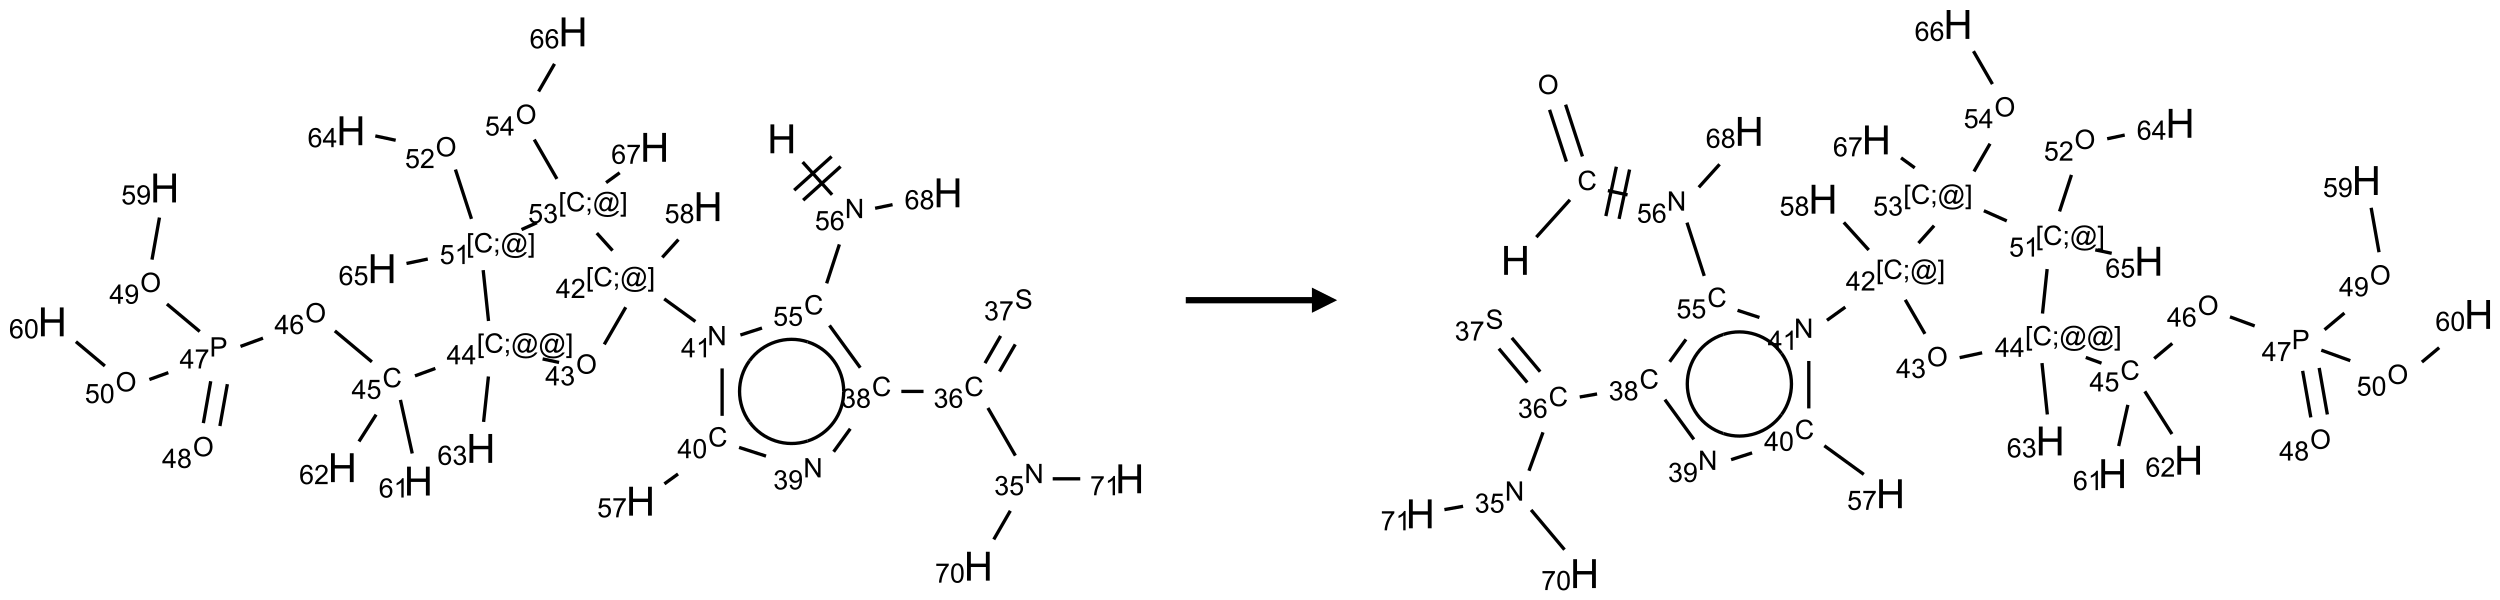 <?xml version="1.0" encoding="UTF-8"?>
<svg xmlns="http://www.w3.org/2000/svg" xmlns:xlink="http://www.w3.org/1999/xlink" width="991" height="238" viewBox="0 0 991 238">
<defs>
<g>
<g id="glyph-0-0">
<path d="M 2 0 L 2 -10 L 10 -10 L 10 0 Z M 2.25 -0.25 L 9.75 -0.25 L 9.75 -9.75 L 2.25 -9.75 Z M 2.25 -0.25 "/>
</g>
<g id="glyph-0-1">
<path d="M 1.281 0 L 1.281 -11.453 L 2.797 -11.453 L 2.797 -6.75 L 8.75 -6.75 L 8.75 -11.453 L 10.266 -11.453 L 10.266 0 L 8.75 0 L 8.75 -5.398 L 2.797 -5.398 L 2.797 0 Z M 1.281 0 "/>
</g>
<g id="glyph-1-0">
<path d="M 1.332 0 L 1.332 -6.668 L 6.668 -6.668 L 6.668 0 Z M 1.5 -0.168 L 6.5 -0.168 L 6.5 -6.5 L 1.5 -6.5 Z M 1.5 -0.168 "/>
</g>
<g id="glyph-1-1">
<path d="M 0.812 0 L 0.812 -7.637 L 1.848 -7.637 L 5.859 -1.641 L 5.859 -7.637 L 6.828 -7.637 L 6.828 0 L 5.793 0 L 1.781 -6 L 1.781 0 Z M 0.812 0 "/>
</g>
<g id="glyph-1-2">
<path d="M 0.441 -2 L 1.426 -2.082 C 1.5 -1.605 1.668 -1.242 1.934 -1.004 C 2.199 -0.762 2.52 -0.641 2.895 -0.641 C 3.348 -0.641 3.73 -0.812 4.043 -1.152 C 4.355 -1.492 4.512 -1.941 4.512 -2.504 C 4.512 -3.039 4.359 -3.461 4.059 -3.77 C 3.758 -4.078 3.367 -4.234 2.879 -4.234 C 2.578 -4.234 2.305 -4.164 2.062 -4.027 C 1.82 -3.891 1.629 -3.715 1.488 -3.496 L 0.609 -3.609 L 1.348 -7.531 L 5.145 -7.531 L 5.145 -6.637 L 2.098 -6.637 L 1.688 -4.582 C 2.145 -4.902 2.625 -5.062 3.129 -5.062 C 3.797 -5.062 4.359 -4.832 4.816 -4.371 C 5.277 -3.91 5.504 -3.312 5.504 -2.59 C 5.504 -1.898 5.305 -1.301 4.902 -0.797 C 4.41 -0.18 3.742 0.129 2.895 0.129 C 2.199 0.129 1.633 -0.062 1.195 -0.453 C 0.758 -0.844 0.504 -1.359 0.441 -2 Z M 0.441 -2 "/>
</g>
<g id="glyph-1-3">
<path d="M 5.309 -5.766 L 4.375 -5.691 C 4.293 -6.059 4.172 -6.328 4.02 -6.496 C 3.766 -6.762 3.453 -6.895 3.082 -6.895 C 2.785 -6.895 2.523 -6.812 2.297 -6.645 C 2 -6.43 1.77 -6.117 1.598 -5.703 C 1.43 -5.289 1.34 -4.703 1.332 -3.938 C 1.559 -4.281 1.836 -4.535 2.16 -4.703 C 2.488 -4.871 2.828 -4.953 3.188 -4.953 C 3.812 -4.953 4.344 -4.723 4.785 -4.262 C 5.223 -3.801 5.441 -3.207 5.441 -2.48 C 5.441 -2 5.34 -1.555 5.133 -1.145 C 4.926 -0.73 4.641 -0.418 4.281 -0.199 C 3.922 0.02 3.512 0.129 3.051 0.129 C 2.27 0.129 1.633 -0.156 1.141 -0.73 C 0.648 -1.305 0.402 -2.254 0.402 -3.574 C 0.402 -5.051 0.672 -6.121 1.219 -6.793 C 1.695 -7.375 2.336 -7.668 3.141 -7.668 C 3.742 -7.668 4.234 -7.5 4.617 -7.16 C 5 -6.824 5.23 -6.359 5.309 -5.766 Z M 1.48 -2.473 C 1.48 -2.152 1.547 -1.844 1.684 -1.547 C 1.82 -1.25 2.016 -1.027 2.262 -0.871 C 2.508 -0.719 2.766 -0.641 3.035 -0.641 C 3.434 -0.641 3.773 -0.801 4.059 -1.121 C 4.344 -1.441 4.484 -1.875 4.484 -2.422 C 4.484 -2.949 4.344 -3.367 4.062 -3.668 C 3.781 -3.973 3.426 -4.125 3 -4.125 C 2.578 -4.125 2.219 -3.973 1.922 -3.668 C 1.625 -3.363 1.48 -2.969 1.48 -2.473 Z M 1.48 -2.473 "/>
</g>
<g id="glyph-1-4">
<path d="M 6.27 -2.676 L 7.281 -2.422 C 7.07 -1.594 6.688 -0.961 6.137 -0.523 C 5.586 -0.086 4.914 0.129 4.121 0.129 C 3.297 0.129 2.629 -0.039 2.113 -0.371 C 1.598 -0.707 1.203 -1.191 0.934 -1.828 C 0.664 -2.465 0.531 -3.145 0.531 -3.875 C 0.531 -4.672 0.684 -5.363 0.988 -5.957 C 1.293 -6.547 1.723 -6.996 2.285 -7.305 C 2.844 -7.613 3.461 -7.766 4.137 -7.766 C 4.898 -7.766 5.543 -7.57 6.062 -7.184 C 6.582 -6.793 6.945 -6.246 7.152 -5.543 L 6.156 -5.309 C 5.98 -5.863 5.723 -6.266 5.387 -6.52 C 5.051 -6.773 4.625 -6.902 4.113 -6.902 C 3.527 -6.902 3.039 -6.762 2.645 -6.48 C 2.25 -6.199 1.973 -5.82 1.812 -5.348 C 1.652 -4.871 1.574 -4.383 1.574 -3.879 C 1.574 -3.23 1.668 -2.664 1.855 -2.18 C 2.047 -1.695 2.34 -1.332 2.738 -1.094 C 3.137 -0.855 3.57 -0.734 4.035 -0.734 C 4.602 -0.734 5.082 -0.898 5.473 -1.223 C 5.867 -1.551 6.133 -2.035 6.27 -2.676 Z M 6.27 -2.676 "/>
</g>
<g id="glyph-1-5">
<path d="M 0.449 -2.016 L 1.387 -2.141 C 1.492 -1.609 1.676 -1.227 1.934 -0.992 C 2.191 -0.758 2.508 -0.641 2.879 -0.641 C 3.32 -0.641 3.695 -0.793 3.996 -1.098 C 4.301 -1.402 4.453 -1.781 4.453 -2.234 C 4.453 -2.664 4.312 -3.02 4.031 -3.301 C 3.75 -3.578 3.391 -3.719 2.957 -3.719 C 2.781 -3.719 2.562 -3.684 2.297 -3.613 L 2.402 -4.438 C 2.465 -4.43 2.516 -4.426 2.551 -4.426 C 2.949 -4.426 3.312 -4.531 3.629 -4.738 C 3.949 -4.949 4.109 -5.27 4.109 -5.703 C 4.109 -6.047 3.992 -6.332 3.762 -6.559 C 3.527 -6.785 3.227 -6.895 2.859 -6.895 C 2.496 -6.895 2.191 -6.781 1.949 -6.551 C 1.707 -6.324 1.547 -5.98 1.48 -5.52 L 0.543 -5.688 C 0.656 -6.316 0.918 -6.805 1.324 -7.148 C 1.73 -7.492 2.234 -7.668 2.84 -7.668 C 3.254 -7.668 3.641 -7.578 3.988 -7.398 C 4.34 -7.219 4.609 -6.977 4.793 -6.668 C 4.98 -6.359 5.074 -6.031 5.074 -5.684 C 5.074 -5.352 4.984 -5.051 4.809 -4.781 C 4.629 -4.512 4.367 -4.297 4.02 -4.137 C 4.473 -4.031 4.824 -3.816 5.074 -3.488 C 5.324 -3.16 5.449 -2.75 5.449 -2.254 C 5.449 -1.59 5.203 -1.023 4.719 -0.559 C 4.234 -0.098 3.617 0.137 2.875 0.137 C 2.203 0.137 1.648 -0.062 1.207 -0.465 C 0.762 -0.863 0.512 -1.379 0.449 -2.016 Z M 0.449 -2.016 "/>
</g>
<g id="glyph-1-6">
<path d="M 1.887 -4.141 C 1.496 -4.281 1.207 -4.484 1.02 -4.75 C 0.832 -5.016 0.738 -5.328 0.738 -5.699 C 0.738 -6.254 0.938 -6.719 1.34 -7.098 C 1.738 -7.477 2.27 -7.668 2.934 -7.668 C 3.598 -7.668 4.137 -7.473 4.543 -7.086 C 4.949 -6.699 5.152 -6.227 5.152 -5.672 C 5.152 -5.316 5.059 -5.008 4.871 -4.746 C 4.688 -4.484 4.406 -4.281 4.027 -4.141 C 4.496 -3.988 4.852 -3.742 5.098 -3.402 C 5.34 -3.062 5.465 -2.656 5.465 -2.184 C 5.465 -1.531 5.234 -0.98 4.77 -0.535 C 4.309 -0.09 3.703 0.129 2.949 0.129 C 2.195 0.129 1.586 -0.094 1.125 -0.539 C 0.664 -0.984 0.434 -1.543 0.434 -2.207 C 0.434 -2.703 0.559 -3.121 0.809 -3.457 C 1.062 -3.793 1.422 -4.02 1.887 -4.141 Z M 1.699 -5.73 C 1.699 -5.367 1.812 -5.074 2.047 -4.844 C 2.281 -4.613 2.582 -4.5 2.953 -4.5 C 3.312 -4.5 3.609 -4.613 3.84 -4.84 C 4.07 -5.066 4.188 -5.348 4.188 -5.676 C 4.188 -6.02 4.07 -6.309 3.832 -6.543 C 3.594 -6.777 3.297 -6.895 2.941 -6.895 C 2.586 -6.895 2.289 -6.781 2.051 -6.551 C 1.816 -6.324 1.699 -6.047 1.699 -5.73 Z M 1.395 -2.203 C 1.395 -1.938 1.461 -1.676 1.586 -1.426 C 1.711 -1.176 1.902 -0.984 2.152 -0.848 C 2.402 -0.711 2.672 -0.641 2.957 -0.641 C 3.406 -0.641 3.777 -0.785 4.066 -1.074 C 4.359 -1.363 4.504 -1.727 4.504 -2.172 C 4.504 -2.625 4.355 -2.996 4.055 -3.293 C 3.754 -3.586 3.379 -3.734 2.926 -3.734 C 2.484 -3.734 2.121 -3.59 1.832 -3.297 C 1.543 -3.004 1.395 -2.641 1.395 -2.203 Z M 1.395 -2.203 "/>
</g>
<g id="glyph-1-7">
<path d="M 0.504 -6.637 L 0.504 -7.535 L 5.449 -7.535 L 5.449 -6.809 C 4.961 -6.289 4.48 -5.602 4.004 -4.746 C 3.527 -3.887 3.156 -3.004 2.895 -2.098 C 2.707 -1.461 2.59 -0.762 2.535 0 L 1.574 0 C 1.582 -0.602 1.703 -1.328 1.926 -2.176 C 2.152 -3.027 2.477 -3.848 2.898 -4.637 C 3.32 -5.426 3.77 -6.094 4.246 -6.637 Z M 0.504 -6.637 "/>
</g>
<g id="glyph-1-8">
<path d="M 0.441 -3.766 C 0.441 -4.668 0.535 -5.395 0.723 -5.945 C 0.906 -6.496 1.184 -6.922 1.551 -7.219 C 1.918 -7.516 2.375 -7.668 2.934 -7.668 C 3.344 -7.668 3.703 -7.586 4.012 -7.418 C 4.32 -7.254 4.574 -7.016 4.777 -6.707 C 4.977 -6.395 5.137 -6.016 5.25 -5.57 C 5.363 -5.125 5.422 -4.523 5.422 -3.766 C 5.422 -2.871 5.328 -2.148 5.145 -1.598 C 4.961 -1.047 4.688 -0.621 4.32 -0.32 C 3.953 -0.02 3.492 0.129 2.934 0.129 C 2.195 0.129 1.617 -0.133 1.199 -0.66 C 0.695 -1.297 0.441 -2.332 0.441 -3.766 Z M 1.406 -3.766 C 1.406 -2.512 1.555 -1.68 1.848 -1.262 C 2.141 -0.848 2.5 -0.641 2.934 -0.641 C 3.363 -0.641 3.727 -0.848 4.02 -1.266 C 4.312 -1.684 4.457 -2.516 4.457 -3.766 C 4.457 -5.023 4.312 -5.859 4.02 -6.27 C 3.727 -6.684 3.359 -6.891 2.922 -6.891 C 2.492 -6.891 2.148 -6.707 1.891 -6.344 C 1.566 -5.879 1.406 -5.02 1.406 -3.766 Z M 1.406 -3.766 "/>
</g>
<g id="glyph-1-9">
<path d="M 3.973 0 L 3.035 0 L 3.035 -5.973 C 2.809 -5.758 2.516 -5.543 2.148 -5.328 C 1.781 -5.113 1.453 -4.953 1.16 -4.844 L 1.16 -5.75 C 1.684 -5.996 2.145 -6.297 2.535 -6.645 C 2.93 -6.996 3.207 -7.336 3.371 -7.668 L 3.973 -7.668 Z M 3.973 0 "/>
</g>
<g id="glyph-1-10">
<path d="M 0.48 -2.453 L 1.434 -2.535 C 1.477 -2.152 1.582 -1.84 1.746 -1.598 C 1.91 -1.352 2.168 -1.152 2.516 -1.004 C 2.863 -0.852 3.254 -0.777 3.688 -0.777 C 4.074 -0.777 4.414 -0.832 4.707 -0.949 C 5.004 -1.062 5.223 -1.219 5.367 -1.418 C 5.512 -1.617 5.582 -1.836 5.582 -2.074 C 5.582 -2.312 5.516 -2.523 5.375 -2.699 C 5.234 -2.879 5.008 -3.031 4.688 -3.152 C 4.484 -3.23 4.031 -3.355 3.328 -3.523 C 2.625 -3.691 2.137 -3.852 1.855 -4 C 1.488 -4.191 1.219 -4.43 1.039 -4.711 C 0.859 -4.992 0.77 -5.312 0.77 -5.66 C 0.77 -6.047 0.879 -6.406 1.098 -6.742 C 1.316 -7.078 1.637 -7.332 2.059 -7.504 C 2.477 -7.68 2.945 -7.766 3.457 -7.766 C 4.023 -7.766 4.523 -7.676 4.957 -7.492 C 5.387 -7.309 5.719 -7.043 5.953 -6.688 C 6.188 -6.332 6.312 -5.934 6.328 -5.484 L 5.359 -5.41 C 5.309 -5.895 5.133 -6.258 4.832 -6.504 C 4.531 -6.75 4.086 -6.875 3.5 -6.875 C 2.891 -6.875 2.445 -6.762 2.164 -6.539 C 1.883 -6.316 1.746 -6.047 1.746 -5.73 C 1.746 -5.457 1.844 -5.23 2.043 -5.051 C 2.238 -4.875 2.742 -4.695 3.566 -4.508 C 4.387 -4.32 4.949 -4.16 5.254 -4.02 C 5.699 -3.816 6.027 -3.555 6.238 -3.242 C 6.449 -2.93 6.559 -2.566 6.559 -2.156 C 6.559 -1.75 6.441 -1.367 6.207 -1.008 C 5.977 -0.648 5.641 -0.367 5.207 -0.168 C 4.77 0.031 4.281 0.129 3.734 0.129 C 3.043 0.129 2.465 0.031 1.996 -0.172 C 1.531 -0.375 1.164 -0.676 0.898 -1.082 C 0.633 -1.484 0.492 -1.941 0.48 -2.453 Z M 0.48 -2.453 "/>
</g>
<g id="glyph-1-11">
<path d="M 0.582 -1.766 L 1.484 -1.848 C 1.562 -1.426 1.707 -1.117 1.922 -0.926 C 2.137 -0.734 2.414 -0.641 2.75 -0.641 C 3.039 -0.641 3.289 -0.707 3.508 -0.84 C 3.727 -0.973 3.902 -1.148 4.043 -1.367 C 4.18 -1.586 4.297 -1.887 4.391 -2.262 C 4.484 -2.637 4.531 -3.016 4.531 -3.406 C 4.531 -3.449 4.531 -3.512 4.527 -3.594 C 4.34 -3.297 4.082 -3.055 3.758 -2.867 C 3.434 -2.68 3.082 -2.59 2.703 -2.59 C 2.07 -2.59 1.535 -2.816 1.098 -3.277 C 0.66 -3.734 0.441 -4.34 0.441 -5.09 C 0.441 -5.863 0.672 -6.484 1.129 -6.957 C 1.586 -7.43 2.156 -7.668 2.844 -7.668 C 3.34 -7.668 3.793 -7.531 4.207 -7.266 C 4.617 -7 4.93 -6.617 5.145 -6.121 C 5.355 -5.629 5.465 -4.91 5.465 -3.973 C 5.465 -2.996 5.359 -2.223 5.145 -1.645 C 4.934 -1.066 4.617 -0.625 4.199 -0.324 C 3.781 -0.02 3.293 0.129 2.73 0.129 C 2.133 0.129 1.645 -0.035 1.266 -0.367 C 0.887 -0.699 0.66 -1.164 0.582 -1.766 Z M 4.422 -5.137 C 4.422 -5.676 4.277 -6.102 3.992 -6.418 C 3.707 -6.734 3.359 -6.891 2.957 -6.891 C 2.543 -6.891 2.18 -6.719 1.871 -6.379 C 1.562 -6.039 1.406 -5.598 1.406 -5.059 C 1.406 -4.57 1.555 -4.176 1.848 -3.871 C 2.141 -3.566 2.5 -3.418 2.934 -3.418 C 3.367 -3.418 3.723 -3.57 4.004 -3.871 C 4.281 -4.176 4.422 -4.598 4.422 -5.137 Z M 4.422 -5.137 "/>
</g>
<g id="glyph-1-12">
<path d="M 3.449 0 L 3.449 -1.828 L 0.137 -1.828 L 0.137 -2.688 L 3.621 -7.637 L 4.387 -7.637 L 4.387 -2.688 L 5.418 -2.688 L 5.418 -1.828 L 4.387 -1.828 L 4.387 0 Z M 3.449 -2.688 L 3.449 -6.129 L 1.059 -2.688 Z M 3.449 -2.688 "/>
</g>
<g id="glyph-1-13">
<path d="M 0.723 2.121 L 0.723 -7.637 L 2.793 -7.637 L 2.793 -6.859 L 1.66 -6.859 L 1.66 1.344 L 2.793 1.344 L 2.793 2.121 Z M 0.723 2.121 "/>
</g>
<g id="glyph-1-14">
<path d="M 0.949 -4.465 L 0.949 -5.531 L 2.016 -5.531 L 2.016 -4.465 Z M 0.949 0 L 0.949 -1.066 L 2.016 -1.066 L 2.016 0 C 2.016 0.391 1.945 0.711 1.809 0.949 C 1.668 1.191 1.449 1.379 1.145 1.512 L 0.887 1.109 C 1.082 1.023 1.23 0.895 1.324 0.727 C 1.418 0.559 1.469 0.316 1.48 0 Z M 0.949 0 "/>
</g>
<g id="glyph-1-15">
<path d="M 6.047 -0.848 C 5.82 -0.59 5.57 -0.379 5.289 -0.223 C 5.008 -0.062 4.73 0.016 4.449 0.016 C 4.141 0.016 3.84 -0.074 3.547 -0.254 C 3.254 -0.434 3.02 -0.715 2.836 -1.09 C 2.652 -1.465 2.562 -1.875 2.562 -2.324 C 2.562 -2.875 2.703 -3.43 2.988 -3.98 C 3.27 -4.535 3.621 -4.953 4.043 -5.23 C 4.461 -5.508 4.871 -5.645 5.266 -5.645 C 5.566 -5.645 5.855 -5.566 6.129 -5.41 C 6.402 -5.25 6.641 -5.012 6.84 -4.688 L 7.016 -5.496 L 7.949 -5.496 L 7.199 -2 C 7.094 -1.516 7.043 -1.246 7.043 -1.191 C 7.043 -1.098 7.078 -1.02 7.148 -0.949 C 7.219 -0.883 7.305 -0.848 7.406 -0.848 C 7.59 -0.848 7.832 -0.953 8.129 -1.168 C 8.527 -1.445 8.84 -1.816 9.07 -2.285 C 9.301 -2.75 9.418 -3.234 9.418 -3.73 C 9.418 -4.309 9.27 -4.852 8.973 -5.355 C 8.676 -5.859 8.23 -6.262 7.645 -6.562 C 7.055 -6.863 6.406 -7.016 5.691 -7.016 C 4.879 -7.016 4.137 -6.824 3.465 -6.445 C 2.793 -6.066 2.273 -5.52 1.902 -4.809 C 1.535 -4.098 1.348 -3.34 1.348 -2.527 C 1.348 -1.676 1.535 -0.941 1.902 -0.328 C 2.273 0.285 2.809 0.742 3.508 1.035 C 4.207 1.328 4.984 1.473 5.832 1.473 C 6.742 1.473 7.504 1.32 8.121 1.016 C 8.734 0.711 9.195 0.34 9.5 -0.098 L 10.441 -0.098 C 10.266 0.266 9.961 0.637 9.531 1.016 C 9.102 1.395 8.59 1.695 7.996 1.914 C 7.402 2.133 6.688 2.246 5.848 2.246 C 5.078 2.246 4.367 2.145 3.715 1.949 C 3.066 1.75 2.512 1.453 2.051 1.055 C 1.594 0.656 1.25 0.199 1.016 -0.316 C 0.723 -0.973 0.578 -1.684 0.578 -2.441 C 0.578 -3.289 0.75 -4.098 1.098 -4.863 C 1.523 -5.805 2.125 -6.527 2.902 -7.027 C 3.684 -7.527 4.629 -7.777 5.738 -7.777 C 6.602 -7.777 7.375 -7.602 8.059 -7.246 C 8.746 -6.895 9.285 -6.371 9.684 -5.672 C 10.02 -5.07 10.188 -4.418 10.188 -3.715 C 10.188 -2.707 9.832 -1.812 9.125 -1.031 C 8.492 -0.328 7.801 0.02 7.051 0.02 C 6.812 0.02 6.617 -0.016 6.473 -0.09 C 6.324 -0.16 6.215 -0.266 6.145 -0.402 C 6.102 -0.488 6.066 -0.637 6.047 -0.848 Z M 3.527 -2.262 C 3.527 -1.785 3.641 -1.414 3.863 -1.152 C 4.09 -0.887 4.348 -0.754 4.641 -0.754 C 4.836 -0.754 5.039 -0.812 5.254 -0.93 C 5.469 -1.047 5.676 -1.219 5.871 -1.449 C 6.066 -1.676 6.23 -1.969 6.355 -2.32 C 6.48 -2.672 6.543 -3.027 6.543 -3.379 C 6.543 -3.852 6.426 -4.219 6.191 -4.48 C 5.957 -4.738 5.672 -4.871 5.332 -4.871 C 5.109 -4.871 4.902 -4.812 4.707 -4.699 C 4.512 -4.586 4.32 -4.406 4.137 -4.156 C 3.953 -3.906 3.805 -3.602 3.691 -3.246 C 3.582 -2.887 3.527 -2.559 3.527 -2.262 Z M 3.527 -2.262 "/>
</g>
<g id="glyph-1-16">
<path d="M 2.27 2.121 L 0.203 2.121 L 0.203 1.344 L 1.332 1.344 L 1.332 -6.859 L 0.203 -6.859 L 0.203 -7.637 L 2.27 -7.637 Z M 2.27 2.121 "/>
</g>
<g id="glyph-1-17">
<path d="M 5.371 -0.902 L 5.371 0 L 0.324 0 C 0.316 -0.227 0.352 -0.441 0.434 -0.652 C 0.562 -0.996 0.766 -1.332 1.051 -1.668 C 1.332 -2 1.742 -2.387 2.277 -2.824 C 3.105 -3.504 3.668 -4.043 3.957 -4.441 C 4.25 -4.84 4.395 -5.215 4.395 -5.566 C 4.395 -5.938 4.262 -6.254 3.996 -6.508 C 3.73 -6.762 3.387 -6.891 2.957 -6.891 C 2.508 -6.891 2.145 -6.754 1.875 -6.484 C 1.605 -6.215 1.469 -5.84 1.465 -5.359 L 0.5 -5.457 C 0.566 -6.176 0.812 -6.727 1.246 -7.102 C 1.676 -7.477 2.254 -7.668 2.98 -7.668 C 3.711 -7.668 4.293 -7.465 4.719 -7.059 C 5.145 -6.652 5.359 -6.148 5.359 -5.547 C 5.359 -5.242 5.297 -4.941 5.172 -4.645 C 5.047 -4.352 4.84 -4.039 4.551 -3.715 C 4.262 -3.387 3.777 -2.938 3.105 -2.371 C 2.543 -1.898 2.18 -1.578 2.02 -1.41 C 1.859 -1.242 1.73 -1.07 1.625 -0.902 Z M 5.371 -0.902 "/>
</g>
<g id="glyph-1-18">
<path d="M 0.516 -3.719 C 0.516 -4.984 0.855 -5.977 1.535 -6.695 C 2.215 -7.414 3.094 -7.77 4.172 -7.77 C 4.875 -7.77 5.512 -7.602 6.078 -7.266 C 6.645 -6.93 7.074 -6.461 7.371 -5.855 C 7.668 -5.254 7.816 -4.57 7.816 -3.809 C 7.816 -3.035 7.66 -2.34 7.348 -1.73 C 7.035 -1.117 6.594 -0.656 6.02 -0.34 C 5.449 -0.027 4.828 0.129 4.168 0.129 C 3.449 0.129 2.805 -0.043 2.238 -0.391 C 1.672 -0.738 1.246 -1.211 0.953 -1.812 C 0.66 -2.414 0.516 -3.047 0.516 -3.719 Z M 1.559 -3.703 C 1.559 -2.781 1.805 -2.059 2.301 -1.527 C 2.793 -1 3.414 -0.734 4.16 -0.734 C 4.922 -0.734 5.547 -1 6.039 -1.535 C 6.531 -2.07 6.777 -2.828 6.777 -3.812 C 6.777 -4.434 6.672 -4.977 6.461 -5.441 C 6.25 -5.902 5.945 -6.262 5.539 -6.52 C 5.133 -6.773 4.68 -6.902 4.176 -6.902 C 3.461 -6.902 2.848 -6.656 2.332 -6.164 C 1.816 -5.672 1.559 -4.852 1.559 -3.703 Z M 1.559 -3.703 "/>
</g>
<g id="glyph-1-19">
<path d="M 0.824 0 L 0.824 -7.637 L 3.703 -7.637 C 4.211 -7.637 4.598 -7.609 4.863 -7.562 C 5.238 -7.5 5.555 -7.383 5.809 -7.207 C 6.062 -7.031 6.266 -6.785 6.418 -6.469 C 6.574 -6.152 6.652 -5.805 6.652 -5.426 C 6.652 -4.777 6.445 -4.227 6.031 -3.777 C 5.617 -3.328 4.871 -3.105 3.793 -3.105 L 1.832 -3.105 L 1.832 0 Z M 1.832 -4.004 L 3.809 -4.004 C 4.461 -4.004 4.922 -4.125 5.199 -4.371 C 5.473 -4.613 5.609 -4.953 5.609 -5.395 C 5.609 -5.715 5.527 -5.988 5.367 -6.215 C 5.207 -6.441 4.992 -6.594 4.73 -6.668 C 4.559 -6.711 4.246 -6.734 3.785 -6.734 L 1.832 -6.734 Z M 1.832 -4.004 "/>
</g>
</g>
</defs>
<path fill="none" stroke-width="0.033" stroke-linecap="butt" stroke-linejoin="miter" stroke="rgb(0%, 0%, 0%)" stroke-opacity="1" stroke-miterlimit="10" d="M 7.436 1.29 L 7.728 1.614 " transform="matrix(40, 0, 0, 40, 20.73, 12.639)"/>
<path fill="none" stroke-width="0.033" stroke-linecap="butt" stroke-linejoin="miter" stroke="rgb(0%, 0%, 0%)" stroke-opacity="1" stroke-miterlimit="10" d="M 7.441 1.668 L 7.812 1.334 " transform="matrix(40, 0, 0, 40, 20.73, 12.639)"/>
<path fill="none" stroke-width="0.033" stroke-linecap="butt" stroke-linejoin="miter" stroke="rgb(0%, 0%, 0%)" stroke-opacity="1" stroke-miterlimit="10" d="M 7.352 1.569 L 7.723 1.235 " transform="matrix(40, 0, 0, 40, 20.73, 12.639)"/>
<path fill="none" stroke-width="0.033" stroke-linecap="butt" stroke-linejoin="miter" stroke="rgb(0%, 0%, 0%)" stroke-opacity="1" stroke-miterlimit="10" d="M 7.8 2.106 L 7.674 2.492 " transform="matrix(40, 0, 0, 40, 20.73, 12.639)"/>
<path fill="none" stroke-width="0.033" stroke-linecap="butt" stroke-linejoin="miter" stroke="rgb(0%, 0%, 0%)" stroke-opacity="1" stroke-miterlimit="10" d="M 7.702 2.909 L 8.007 3.328 " transform="matrix(40, 0, 0, 40, 20.73, 12.639)"/>
<path fill="none" stroke-width="0.033" stroke-linecap="butt" stroke-linejoin="miter" stroke="rgb(0%, 0%, 0%)" stroke-opacity="1" stroke-miterlimit="10" d="M 8.414 3.563 L 8.634 3.563 " transform="matrix(40, 0, 0, 40, 20.73, 12.639)"/>
<path fill="none" stroke-width="0.033" stroke-linecap="butt" stroke-linejoin="miter" stroke="rgb(0%, 0%, 0%)" stroke-opacity="1" stroke-miterlimit="10" d="M 9.272 3.727 L 9.544 4.199 " transform="matrix(40, 0, 0, 40, 20.73, 12.639)"/>
<path fill="none" stroke-width="0.033" stroke-linecap="butt" stroke-linejoin="miter" stroke="rgb(0%, 0%, 0%)" stroke-opacity="1" stroke-miterlimit="10" d="M 9.494 4.746 L 9.33 5.03 " transform="matrix(40, 0, 0, 40, 20.73, 12.639)"/>
<path fill="none" stroke-width="0.033" stroke-linecap="butt" stroke-linejoin="miter" stroke="rgb(0%, 0%, 0%)" stroke-opacity="1" stroke-miterlimit="10" d="M 9.914 4.429 L 10.187 4.429 " transform="matrix(40, 0, 0, 40, 20.73, 12.639)"/>
<path fill="none" stroke-width="0.033" stroke-linecap="butt" stroke-linejoin="miter" stroke="rgb(0%, 0%, 0%)" stroke-opacity="1" stroke-miterlimit="10" d="M 9.387 3.366 L 9.543 3.097 " transform="matrix(40, 0, 0, 40, 20.73, 12.639)"/>
<path fill="none" stroke-width="0.033" stroke-linecap="butt" stroke-linejoin="miter" stroke="rgb(0%, 0%, 0%)" stroke-opacity="1" stroke-miterlimit="10" d="M 9.243 3.283 L 9.398 3.013 " transform="matrix(40, 0, 0, 40, 20.73, 12.639)"/>
<path fill="none" stroke-width="0.033" stroke-linecap="butt" stroke-linejoin="miter" stroke="rgb(0%, 0%, 0%)" stroke-opacity="1" stroke-miterlimit="10" d="M 7.908 3.933 L 7.743 4.161 " transform="matrix(40, 0, 0, 40, 20.73, 12.639)"/>
<path fill="none" stroke-width="0.033" stroke-linecap="butt" stroke-linejoin="miter" stroke="rgb(0%, 0%, 0%)" stroke-opacity="1" stroke-miterlimit="10" d="M 7.073 4.204 L 6.806 4.118 " transform="matrix(40, 0, 0, 40, 20.73, 12.639)"/>
<path fill="none" stroke-width="0.033" stroke-linecap="butt" stroke-linejoin="miter" stroke="rgb(0%, 0%, 0%)" stroke-opacity="1" stroke-miterlimit="10" d="M 6.201 4.381 L 6.066 4.479 " transform="matrix(40, 0, 0, 40, 20.73, 12.639)"/>
<path fill="none" stroke-width="0.033" stroke-linecap="butt" stroke-linejoin="miter" stroke="rgb(0%, 0%, 0%)" stroke-opacity="1" stroke-miterlimit="10" d="M 6.638 3.805 L 6.638 3.335 " transform="matrix(40, 0, 0, 40, 20.73, 12.639)"/>
<path fill="none" stroke-width="0.033" stroke-linecap="butt" stroke-linejoin="miter" stroke="rgb(0%, 0%, 0%)" stroke-opacity="1" stroke-miterlimit="10" d="M 6.819 3.004 L 7.033 2.935 " transform="matrix(40, 0, 0, 40, 20.73, 12.639)"/>
<path fill="none" stroke-width="0.033" stroke-linecap="butt" stroke-linejoin="miter" stroke="rgb(0%, 0%, 0%)" stroke-opacity="1" stroke-miterlimit="10" d="M 6.373 2.87 L 6.064 2.646 " transform="matrix(40, 0, 0, 40, 20.73, 12.639)"/>
<path fill="none" stroke-width="0.033" stroke-linecap="butt" stroke-linejoin="miter" stroke="rgb(0%, 0%, 0%)" stroke-opacity="1" stroke-miterlimit="10" d="M 6.045 2.235 L 6.205 2.058 " transform="matrix(40, 0, 0, 40, 20.73, 12.639)"/>
<path fill="none" stroke-width="0.033" stroke-linecap="butt" stroke-linejoin="miter" stroke="rgb(0%, 0%, 0%)" stroke-opacity="1" stroke-miterlimit="10" d="M 5.683 2.729 L 5.47 3.097 " transform="matrix(40, 0, 0, 40, 20.73, 12.639)"/>
<path fill="none" stroke-width="0.033" stroke-linecap="butt" stroke-linejoin="miter" stroke="rgb(0%, 0%, 0%)" stroke-opacity="1" stroke-miterlimit="10" d="M 5.022 3.276 L 4.859 3.241 " transform="matrix(40, 0, 0, 40, 20.73, 12.639)"/>
<path fill="none" stroke-width="0.033" stroke-linecap="butt" stroke-linejoin="miter" stroke="rgb(0%, 0%, 0%)" stroke-opacity="1" stroke-miterlimit="10" d="M 3.796 3.335 L 3.594 3.409 " transform="matrix(40, 0, 0, 40, 20.73, 12.639)"/>
<path fill="none" stroke-width="0.033" stroke-linecap="butt" stroke-linejoin="miter" stroke="rgb(0%, 0%, 0%)" stroke-opacity="1" stroke-miterlimit="10" d="M 3.167 3.27 L 2.8 2.963 " transform="matrix(40, 0, 0, 40, 20.73, 12.639)"/>
<path fill="none" stroke-width="0.033" stroke-linecap="butt" stroke-linejoin="miter" stroke="rgb(0%, 0%, 0%)" stroke-opacity="1" stroke-miterlimit="10" d="M 2.088 3.035 L 1.865 3.117 " transform="matrix(40, 0, 0, 40, 20.73, 12.639)"/>
<path fill="none" stroke-width="0.033" stroke-linecap="butt" stroke-linejoin="miter" stroke="rgb(0%, 0%, 0%)" stroke-opacity="1" stroke-miterlimit="10" d="M 1.57 3.462 L 1.497 3.877 " transform="matrix(40, 0, 0, 40, 20.73, 12.639)"/>
<path fill="none" stroke-width="0.033" stroke-linecap="butt" stroke-linejoin="miter" stroke="rgb(0%, 0%, 0%)" stroke-opacity="1" stroke-miterlimit="10" d="M 1.735 3.491 L 1.661 3.906 " transform="matrix(40, 0, 0, 40, 20.73, 12.639)"/>
<path fill="none" stroke-width="0.033" stroke-linecap="butt" stroke-linejoin="miter" stroke="rgb(0%, 0%, 0%)" stroke-opacity="1" stroke-miterlimit="10" d="M 1.461 2.969 L 1.136 2.697 " transform="matrix(40, 0, 0, 40, 20.73, 12.639)"/>
<path fill="none" stroke-width="0.033" stroke-linecap="butt" stroke-linejoin="miter" stroke="rgb(0%, 0%, 0%)" stroke-opacity="1" stroke-miterlimit="10" d="M 0.988 2.257 L 1.062 1.84 " transform="matrix(40, 0, 0, 40, 20.73, 12.639)"/>
<path fill="none" stroke-width="0.033" stroke-linecap="butt" stroke-linejoin="miter" stroke="rgb(0%, 0%, 0%)" stroke-opacity="1" stroke-miterlimit="10" d="M 1.15 3.377 L 0.962 3.445 " transform="matrix(40, 0, 0, 40, 20.73, 12.639)"/>
<path fill="none" stroke-width="0.033" stroke-linecap="butt" stroke-linejoin="miter" stroke="rgb(0%, 0%, 0%)" stroke-opacity="1" stroke-miterlimit="10" d="M 0.521 3.311 L 0.234 3.07 " transform="matrix(40, 0, 0, 40, 20.73, 12.639)"/>
<path fill="none" stroke-width="0.033" stroke-linecap="butt" stroke-linejoin="miter" stroke="rgb(0%, 0%, 0%)" stroke-opacity="1" stroke-miterlimit="10" d="M 3.45 3.647 L 3.567 4.178 " transform="matrix(40, 0, 0, 40, 20.73, 12.639)"/>
<path fill="none" stroke-width="0.033" stroke-linecap="butt" stroke-linejoin="miter" stroke="rgb(0%, 0%, 0%)" stroke-opacity="1" stroke-miterlimit="10" d="M 3.209 3.793 L 3.039 4.059 " transform="matrix(40, 0, 0, 40, 20.73, 12.639)"/>
<path fill="none" stroke-width="0.033" stroke-linecap="butt" stroke-linejoin="miter" stroke="rgb(0%, 0%, 0%)" stroke-opacity="1" stroke-miterlimit="10" d="M 4.322 3.415 L 4.274 3.865 " transform="matrix(40, 0, 0, 40, 20.73, 12.639)"/>
<path fill="none" stroke-width="0.033" stroke-linecap="butt" stroke-linejoin="miter" stroke="rgb(0%, 0%, 0%)" stroke-opacity="1" stroke-miterlimit="10" d="M 4.323 2.865 L 4.27 2.361 " transform="matrix(40, 0, 0, 40, 20.73, 12.639)"/>
<path fill="none" stroke-width="0.033" stroke-linecap="butt" stroke-linejoin="miter" stroke="rgb(0%, 0%, 0%)" stroke-opacity="1" stroke-miterlimit="10" d="M 4.154 1.853 L 3.995 1.364 " transform="matrix(40, 0, 0, 40, 20.73, 12.639)"/>
<path fill="none" stroke-width="0.033" stroke-linecap="butt" stroke-linejoin="miter" stroke="rgb(0%, 0%, 0%)" stroke-opacity="1" stroke-miterlimit="10" d="M 3.403 1.074 L 3.201 1.031 " transform="matrix(40, 0, 0, 40, 20.73, 12.639)"/>
<path fill="none" stroke-width="0.033" stroke-linecap="butt" stroke-linejoin="miter" stroke="rgb(0%, 0%, 0%)" stroke-opacity="1" stroke-miterlimit="10" d="M 3.721 2.251 L 3.51 2.295 " transform="matrix(40, 0, 0, 40, 20.73, 12.639)"/>
<path fill="none" stroke-width="0.033" stroke-linecap="butt" stroke-linejoin="miter" stroke="rgb(0%, 0%, 0%)" stroke-opacity="1" stroke-miterlimit="10" d="M 4.65 1.959 L 4.803 1.891 " transform="matrix(40, 0, 0, 40, 20.73, 12.639)"/>
<path fill="none" stroke-width="0.033" stroke-linecap="butt" stroke-linejoin="miter" stroke="rgb(0%, 0%, 0%)" stroke-opacity="1" stroke-miterlimit="10" d="M 5.396 1.994 L 5.552 2.167 " transform="matrix(40, 0, 0, 40, 20.73, 12.639)"/>
<path fill="none" stroke-width="0.033" stroke-linecap="butt" stroke-linejoin="miter" stroke="rgb(0%, 0%, 0%)" stroke-opacity="1" stroke-miterlimit="10" d="M 5.001 1.457 L 4.776 1.067 " transform="matrix(40, 0, 0, 40, 20.73, 12.639)"/>
<path fill="none" stroke-width="0.033" stroke-linecap="butt" stroke-linejoin="miter" stroke="rgb(0%, 0%, 0%)" stroke-opacity="1" stroke-miterlimit="10" d="M 4.819 0.591 L 4.977 0.317 " transform="matrix(40, 0, 0, 40, 20.73, 12.639)"/>
<path fill="none" stroke-width="0.033" stroke-linecap="butt" stroke-linejoin="miter" stroke="rgb(0%, 0%, 0%)" stroke-opacity="1" stroke-miterlimit="10" d="M 5.488 1.494 L 5.623 1.396 " transform="matrix(40, 0, 0, 40, 20.73, 12.639)"/>
<path fill="none" stroke-width="0.033" stroke-linecap="butt" stroke-linejoin="miter" stroke="rgb(0%, 0%, 0%)" stroke-opacity="1" stroke-miterlimit="10" d="M 8.154 1.748 L 8.327 1.712 " transform="matrix(40, 0, 0, 40, 20.73, 12.639)"/>
<path fill="none" stroke-width="0.033" stroke-linecap="butt" stroke-linejoin="miter" stroke="rgb(0%, 0%, 0%)" stroke-opacity="1" stroke-miterlimit="10" d="M 7.486 3.072 C 7.699 3.141 7.843 3.339 7.843 3.563 " transform="matrix(40, 0, 0, 40, 20.73, 12.639)"/>
<path fill="none" stroke-width="0.033" stroke-linecap="butt" stroke-linejoin="miter" stroke="rgb(0%, 0%, 0%)" stroke-opacity="1" stroke-miterlimit="10" d="M 6.909 3.26 C 7.04 3.079 7.273 3.003 7.486 3.072 " transform="matrix(40, 0, 0, 40, 20.73, 12.639)"/>
<path fill="none" stroke-width="0.033" stroke-linecap="butt" stroke-linejoin="miter" stroke="rgb(0%, 0%, 0%)" stroke-opacity="1" stroke-miterlimit="10" d="M 6.909 3.866 C 6.778 3.685 6.778 3.44 6.909 3.26 " transform="matrix(40, 0, 0, 40, 20.73, 12.639)"/>
<path fill="none" stroke-width="0.033" stroke-linecap="butt" stroke-linejoin="miter" stroke="rgb(0%, 0%, 0%)" stroke-opacity="1" stroke-miterlimit="10" d="M 7.486 4.054 C 7.273 4.123 7.04 4.047 6.909 3.866 " transform="matrix(40, 0, 0, 40, 20.73, 12.639)"/>
<path fill="none" stroke-width="0.033" stroke-linecap="butt" stroke-linejoin="miter" stroke="rgb(0%, 0%, 0%)" stroke-opacity="1" stroke-miterlimit="10" d="M 7.843 3.563 C 7.843 3.787 7.699 3.985 7.486 4.054 " transform="matrix(40, 0, 0, 40, 20.73, 12.639)"/>
<g fill="rgb(0%, 0%, 0%)" fill-opacity="1">
<use xlink:href="#glyph-0-1" x="304.129" y="60.758"/>
</g>
<g fill="rgb(0%, 0%, 0%)" fill-opacity="1">
<use xlink:href="#glyph-1-1" x="334.902" y="86.469"/>
</g>
<g fill="rgb(0%, 0%, 0%)" fill-opacity="1">
<use xlink:href="#glyph-1-2" x="323.004" y="91.234"/>
<use xlink:href="#glyph-1-3" x="328.936" y="91.234"/>
</g>
<g fill="rgb(0%, 0%, 0%)" fill-opacity="1">
<use xlink:href="#glyph-1-4" x="318.715" y="124.641"/>
</g>
<g fill="rgb(0%, 0%, 0%)" fill-opacity="1">
<use xlink:href="#glyph-1-2" x="306.473" y="129.145"/>
<use xlink:href="#glyph-1-2" x="312.405" y="129.145"/>
</g>
<g fill="rgb(0%, 0%, 0%)" fill-opacity="1">
<use xlink:href="#glyph-1-4" x="345.602" y="157.004"/>
</g>
<g fill="rgb(0%, 0%, 0%)" fill-opacity="1">
<use xlink:href="#glyph-1-5" x="333.402" y="161.637"/>
<use xlink:href="#glyph-1-6" x="339.335" y="161.637"/>
</g>
<g fill="rgb(0%, 0%, 0%)" fill-opacity="1">
<use xlink:href="#glyph-1-4" x="382.227" y="157.004"/>
</g>
<g fill="rgb(0%, 0%, 0%)" fill-opacity="1">
<use xlink:href="#glyph-1-5" x="370.047" y="161.637"/>
<use xlink:href="#glyph-1-3" x="375.979" y="161.637"/>
</g>
<g fill="rgb(0%, 0%, 0%)" fill-opacity="1">
<use xlink:href="#glyph-1-1" x="406.055" y="191.512"/>
</g>
<g fill="rgb(0%, 0%, 0%)" fill-opacity="1">
<use xlink:href="#glyph-1-5" x="394.094" y="196.281"/>
<use xlink:href="#glyph-1-2" x="400.026" y="196.281"/>
</g>
<g fill="rgb(0%, 0%, 0%)" fill-opacity="1">
<use xlink:href="#glyph-0-1" x="382.047" y="230.168"/>
</g>
<g fill="rgb(0%, 0%, 0%)" fill-opacity="1">
<use xlink:href="#glyph-1-7" x="370.637" y="230.961"/>
<use xlink:href="#glyph-1-8" x="376.569" y="230.961"/>
</g>
<g fill="rgb(0%, 0%, 0%)" fill-opacity="1">
<use xlink:href="#glyph-0-1" x="442.047" y="195.527"/>
</g>
<g fill="rgb(0%, 0%, 0%)" fill-opacity="1">
<use xlink:href="#glyph-1-7" x="432.086" y="196.32"/>
<use xlink:href="#glyph-1-9" x="438.018" y="196.32"/>
</g>
<g fill="rgb(0%, 0%, 0%)" fill-opacity="1">
<use xlink:href="#glyph-1-10" x="402.277" y="122.363"/>
</g>
<g fill="rgb(0%, 0%, 0%)" fill-opacity="1">
<use xlink:href="#glyph-1-5" x="390.043" y="126.996"/>
<use xlink:href="#glyph-1-7" x="395.975" y="126.996"/>
</g>
<g fill="rgb(0%, 0%, 0%)" fill-opacity="1">
<use xlink:href="#glyph-1-1" x="318.434" y="189.23"/>
</g>
<g fill="rgb(0%, 0%, 0%)" fill-opacity="1">
<use xlink:href="#glyph-1-5" x="306.516" y="194"/>
<use xlink:href="#glyph-1-11" x="312.448" y="194"/>
</g>
<g fill="rgb(0%, 0%, 0%)" fill-opacity="1">
<use xlink:href="#glyph-1-4" x="280.672" y="177.004"/>
</g>
<g fill="rgb(0%, 0%, 0%)" fill-opacity="1">
<use xlink:href="#glyph-1-12" x="268.512" y="181.637"/>
<use xlink:href="#glyph-1-8" x="274.444" y="181.637"/>
</g>
<g fill="rgb(0%, 0%, 0%)" fill-opacity="1">
<use xlink:href="#glyph-0-1" x="248.129" y="204.398"/>
</g>
<g fill="rgb(0%, 0%, 0%)" fill-opacity="1">
<use xlink:href="#glyph-1-2" x="236.695" y="205.059"/>
<use xlink:href="#glyph-1-7" x="242.628" y="205.059"/>
</g>
<g fill="rgb(0%, 0%, 0%)" fill-opacity="1">
<use xlink:href="#glyph-1-1" x="280.391" y="136.871"/>
</g>
<g fill="rgb(0%, 0%, 0%)" fill-opacity="1">
<use xlink:href="#glyph-1-12" x="269.961" y="141.637"/>
<use xlink:href="#glyph-1-9" x="275.893" y="141.637"/>
</g>
<g fill="rgb(0%, 0%, 0%)" fill-opacity="1">
<use xlink:href="#glyph-1-13" x="232.234" y="113.5"/>
<use xlink:href="#glyph-1-4" x="235.198" y="113.5"/>
<use xlink:href="#glyph-1-14" x="242.901" y="113.5"/>
<use xlink:href="#glyph-1-15" x="245.865" y="113.5"/>
<use xlink:href="#glyph-1-16" x="256.693" y="113.5"/>
</g>
<g fill="rgb(0%, 0%, 0%)" fill-opacity="1">
<use xlink:href="#glyph-1-12" x="220.324" y="118.129"/>
<use xlink:href="#glyph-1-17" x="226.257" y="118.129"/>
</g>
<g fill="rgb(0%, 0%, 0%)" fill-opacity="1">
<use xlink:href="#glyph-0-1" x="274.895" y="87.648"/>
</g>
<g fill="rgb(0%, 0%, 0%)" fill-opacity="1">
<use xlink:href="#glyph-1-2" x="263.445" y="88.441"/>
<use xlink:href="#glyph-1-6" x="269.378" y="88.441"/>
</g>
<g fill="rgb(0%, 0%, 0%)" fill-opacity="1">
<use xlink:href="#glyph-1-18" x="228.324" y="148.137"/>
</g>
<g fill="rgb(0%, 0%, 0%)" fill-opacity="1">
<use xlink:href="#glyph-1-12" x="216.125" y="152.77"/>
<use xlink:href="#glyph-1-5" x="222.057" y="152.77"/>
</g>
<g fill="rgb(0%, 0%, 0%)" fill-opacity="1">
<use xlink:href="#glyph-1-13" x="188.988" y="139.824"/>
<use xlink:href="#glyph-1-4" x="191.952" y="139.824"/>
<use xlink:href="#glyph-1-14" x="199.655" y="139.824"/>
<use xlink:href="#glyph-1-15" x="202.618" y="139.824"/>
<use xlink:href="#glyph-1-15" x="213.447" y="139.824"/>
<use xlink:href="#glyph-1-16" x="224.275" y="139.824"/>
</g>
<g fill="rgb(0%, 0%, 0%)" fill-opacity="1">
<use xlink:href="#glyph-1-12" x="177.031" y="144.422"/>
<use xlink:href="#glyph-1-12" x="182.964" y="144.422"/>
</g>
<g fill="rgb(0%, 0%, 0%)" fill-opacity="1">
<use xlink:href="#glyph-1-4" x="151.598" y="153.496"/>
</g>
<g fill="rgb(0%, 0%, 0%)" fill-opacity="1">
<use xlink:href="#glyph-1-12" x="139.355" y="158.102"/>
<use xlink:href="#glyph-1-2" x="145.288" y="158.102"/>
</g>
<g fill="rgb(0%, 0%, 0%)" fill-opacity="1">
<use xlink:href="#glyph-1-18" x="120.969" y="127.789"/>
</g>
<g fill="rgb(0%, 0%, 0%)" fill-opacity="1">
<use xlink:href="#glyph-1-12" x="108.777" y="132.422"/>
<use xlink:href="#glyph-1-3" x="114.71" y="132.422"/>
</g>
<g fill="rgb(0%, 0%, 0%)" fill-opacity="1">
<use xlink:href="#glyph-1-19" x="83.074" y="141.332"/>
</g>
<g fill="rgb(0%, 0%, 0%)" fill-opacity="1">
<use xlink:href="#glyph-1-12" x="71.184" y="146.07"/>
<use xlink:href="#glyph-1-7" x="77.116" y="146.07"/>
</g>
<g fill="rgb(0%, 0%, 0%)" fill-opacity="1">
<use xlink:href="#glyph-1-18" x="76.438" y="180.863"/>
</g>
<g fill="rgb(0%, 0%, 0%)" fill-opacity="1">
<use xlink:href="#glyph-1-12" x="64.223" y="185.492"/>
<use xlink:href="#glyph-1-6" x="70.155" y="185.492"/>
</g>
<g fill="rgb(0%, 0%, 0%)" fill-opacity="1">
<use xlink:href="#glyph-1-18" x="55.562" y="115.758"/>
</g>
<g fill="rgb(0%, 0%, 0%)" fill-opacity="1">
<use xlink:href="#glyph-1-12" x="43.348" y="120.391"/>
<use xlink:href="#glyph-1-11" x="49.28" y="120.391"/>
</g>
<g fill="rgb(0%, 0%, 0%)" fill-opacity="1">
<use xlink:href="#glyph-0-1" x="59.492" y="80.246"/>
</g>
<g fill="rgb(0%, 0%, 0%)" fill-opacity="1">
<use xlink:href="#glyph-1-2" x="48.043" y="81.035"/>
<use xlink:href="#glyph-1-11" x="53.975" y="81.035"/>
</g>
<g fill="rgb(0%, 0%, 0%)" fill-opacity="1">
<use xlink:href="#glyph-1-18" x="45.797" y="155.152"/>
</g>
<g fill="rgb(0%, 0%, 0%)" fill-opacity="1">
<use xlink:href="#glyph-1-2" x="33.621" y="159.781"/>
<use xlink:href="#glyph-1-8" x="39.553" y="159.781"/>
</g>
<g fill="rgb(0%, 0%, 0%)" fill-opacity="1">
<use xlink:href="#glyph-0-1" x="14.957" y="133.316"/>
</g>
<g fill="rgb(0%, 0%, 0%)" fill-opacity="1">
<use xlink:href="#glyph-1-3" x="3.551" y="134.109"/>
<use xlink:href="#glyph-1-8" x="9.483" y="134.109"/>
</g>
<g fill="rgb(0%, 0%, 0%)" fill-opacity="1">
<use xlink:href="#glyph-0-1" x="160.074" y="196.43"/>
</g>
<g fill="rgb(0%, 0%, 0%)" fill-opacity="1">
<use xlink:href="#glyph-1-3" x="150.113" y="197.223"/>
<use xlink:href="#glyph-1-9" x="156.046" y="197.223"/>
</g>
<g fill="rgb(0%, 0%, 0%)" fill-opacity="1">
<use xlink:href="#glyph-0-1" x="129.926" y="191.113"/>
</g>
<g fill="rgb(0%, 0%, 0%)" fill-opacity="1">
<use xlink:href="#glyph-1-3" x="118.57" y="191.906"/>
<use xlink:href="#glyph-1-17" x="124.503" y="191.906"/>
</g>
<g fill="rgb(0%, 0%, 0%)" fill-opacity="1">
<use xlink:href="#glyph-0-1" x="184.824" y="183.48"/>
</g>
<g fill="rgb(0%, 0%, 0%)" fill-opacity="1">
<use xlink:href="#glyph-1-3" x="173.391" y="184.273"/>
<use xlink:href="#glyph-1-5" x="179.323" y="184.273"/>
</g>
<g fill="rgb(0%, 0%, 0%)" fill-opacity="1">
<use xlink:href="#glyph-1-13" x="184.809" y="100.043"/>
<use xlink:href="#glyph-1-4" x="187.772" y="100.043"/>
<use xlink:href="#glyph-1-14" x="195.475" y="100.043"/>
<use xlink:href="#glyph-1-15" x="198.439" y="100.043"/>
<use xlink:href="#glyph-1-16" x="209.267" y="100.043"/>
</g>
<g fill="rgb(0%, 0%, 0%)" fill-opacity="1">
<use xlink:href="#glyph-1-2" x="174.293" y="104.672"/>
<use xlink:href="#glyph-1-9" x="180.225" y="104.672"/>
</g>
<g fill="rgb(0%, 0%, 0%)" fill-opacity="1">
<use xlink:href="#glyph-1-18" x="172.66" y="61.996"/>
</g>
<g fill="rgb(0%, 0%, 0%)" fill-opacity="1">
<use xlink:href="#glyph-1-2" x="160.535" y="66.629"/>
<use xlink:href="#glyph-1-17" x="166.467" y="66.629"/>
</g>
<g fill="rgb(0%, 0%, 0%)" fill-opacity="1">
<use xlink:href="#glyph-0-1" x="133.336" y="57.559"/>
</g>
<g fill="rgb(0%, 0%, 0%)" fill-opacity="1">
<use xlink:href="#glyph-1-3" x="121.934" y="58.352"/>
<use xlink:href="#glyph-1-12" x="127.866" y="58.352"/>
</g>
<g fill="rgb(0%, 0%, 0%)" fill-opacity="1">
<use xlink:href="#glyph-0-1" x="145.699" y="112.234"/>
</g>
<g fill="rgb(0%, 0%, 0%)" fill-opacity="1">
<use xlink:href="#glyph-1-3" x="134.207" y="113.027"/>
<use xlink:href="#glyph-1-2" x="140.139" y="113.027"/>
</g>
<g fill="rgb(0%, 0%, 0%)" fill-opacity="1">
<use xlink:href="#glyph-1-13" x="221.352" y="83.773"/>
<use xlink:href="#glyph-1-4" x="224.315" y="83.773"/>
<use xlink:href="#glyph-1-14" x="232.018" y="83.773"/>
<use xlink:href="#glyph-1-15" x="234.982" y="83.773"/>
<use xlink:href="#glyph-1-16" x="245.81" y="83.773"/>
</g>
<g fill="rgb(0%, 0%, 0%)" fill-opacity="1">
<use xlink:href="#glyph-1-2" x="209.359" y="88.402"/>
<use xlink:href="#glyph-1-5" x="215.292" y="88.402"/>
</g>
<g fill="rgb(0%, 0%, 0%)" fill-opacity="1">
<use xlink:href="#glyph-1-18" x="204.383" y="49.129"/>
</g>
<g fill="rgb(0%, 0%, 0%)" fill-opacity="1">
<use xlink:href="#glyph-1-2" x="192.215" y="53.73"/>
<use xlink:href="#glyph-1-12" x="198.147" y="53.73"/>
</g>
<g fill="rgb(0%, 0%, 0%)" fill-opacity="1">
<use xlink:href="#glyph-0-1" x="221.367" y="18.367"/>
</g>
<g fill="rgb(0%, 0%, 0%)" fill-opacity="1">
<use xlink:href="#glyph-1-3" x="209.938" y="19.16"/>
<use xlink:href="#glyph-1-3" x="215.87" y="19.16"/>
</g>
<g fill="rgb(0%, 0%, 0%)" fill-opacity="1">
<use xlink:href="#glyph-0-1" x="253.727" y="64.137"/>
</g>
<g fill="rgb(0%, 0%, 0%)" fill-opacity="1">
<use xlink:href="#glyph-1-3" x="242.293" y="64.93"/>
<use xlink:href="#glyph-1-7" x="248.225" y="64.93"/>
</g>
<g fill="rgb(0%, 0%, 0%)" fill-opacity="1">
<use xlink:href="#glyph-0-1" x="370.02" y="82.168"/>
</g>
<g fill="rgb(0%, 0%, 0%)" fill-opacity="1">
<use xlink:href="#glyph-1-3" x="358.57" y="82.957"/>
<use xlink:href="#glyph-1-6" x="364.503" y="82.957"/>
</g>
<path fill-rule="nonzero" fill="rgb(0%, 0%, 0%)" fill-opacity="1" d="M 470.043 120.25 L 520.043 120.25 L 520.043 124 L 530.043 119 L 520.043 114 L 520.043 117.75 L 470.043 117.75 "/>
<path fill="none" stroke-width="0.033" stroke-linecap="butt" stroke-linejoin="miter" stroke="rgb(0%, 0%, 0%)" stroke-opacity="1" stroke-miterlimit="10" d="M 1.15 2.108 L 1.483 1.738 " transform="matrix(40, 0, 0, 40, 563.004, 9.691)"/>
<path fill="none" stroke-width="0.033" stroke-linecap="butt" stroke-linejoin="miter" stroke="rgb(0%, 0%, 0%)" stroke-opacity="1" stroke-miterlimit="10" d="M 1.607 1.308 L 1.44 0.795 " transform="matrix(40, 0, 0, 40, 563.004, 9.691)"/>
<path fill="none" stroke-width="0.033" stroke-linecap="butt" stroke-linejoin="miter" stroke="rgb(0%, 0%, 0%)" stroke-opacity="1" stroke-miterlimit="10" d="M 1.448 1.359 L 1.281 0.846 " transform="matrix(40, 0, 0, 40, 563.004, 9.691)"/>
<path fill="none" stroke-width="0.033" stroke-linecap="butt" stroke-linejoin="miter" stroke="rgb(0%, 0%, 0%)" stroke-opacity="1" stroke-miterlimit="10" d="M 1.859 1.647 L 2.054 1.689 " transform="matrix(40, 0, 0, 40, 563.004, 9.691)"/>
<path fill="none" stroke-width="0.033" stroke-linecap="butt" stroke-linejoin="miter" stroke="rgb(0%, 0%, 0%)" stroke-opacity="1" stroke-miterlimit="10" d="M 1.97 1.927 L 2.074 1.438 " transform="matrix(40, 0, 0, 40, 563.004, 9.691)"/>
<path fill="none" stroke-width="0.033" stroke-linecap="butt" stroke-linejoin="miter" stroke="rgb(0%, 0%, 0%)" stroke-opacity="1" stroke-miterlimit="10" d="M 1.839 1.899 L 1.943 1.41 " transform="matrix(40, 0, 0, 40, 563.004, 9.691)"/>
<path fill="none" stroke-width="0.033" stroke-linecap="butt" stroke-linejoin="miter" stroke="rgb(0%, 0%, 0%)" stroke-opacity="1" stroke-miterlimit="10" d="M 2.643 1.964 L 2.814 2.492 " transform="matrix(40, 0, 0, 40, 563.004, 9.691)"/>
<path fill="none" stroke-width="0.033" stroke-linecap="butt" stroke-linejoin="miter" stroke="rgb(0%, 0%, 0%)" stroke-opacity="1" stroke-miterlimit="10" d="M 2.633 3.121 L 2.471 3.343 " transform="matrix(40, 0, 0, 40, 563.004, 9.691)"/>
<path fill="none" stroke-width="0.033" stroke-linecap="butt" stroke-linejoin="miter" stroke="rgb(0%, 0%, 0%)" stroke-opacity="1" stroke-miterlimit="10" d="M 1.752 3.662 L 1.58 3.692 " transform="matrix(40, 0, 0, 40, 563.004, 9.691)"/>
<path fill="none" stroke-width="0.033" stroke-linecap="butt" stroke-linejoin="miter" stroke="rgb(0%, 0%, 0%)" stroke-opacity="1" stroke-miterlimit="10" d="M 1.216 4.042 L 1.077 4.423 " transform="matrix(40, 0, 0, 40, 563.004, 9.691)"/>
<path fill="none" stroke-width="0.033" stroke-linecap="butt" stroke-linejoin="miter" stroke="rgb(0%, 0%, 0%)" stroke-opacity="1" stroke-miterlimit="10" d="M 1.098 4.811 L 1.429 5.205 " transform="matrix(40, 0, 0, 40, 563.004, 9.691)"/>
<path fill="none" stroke-width="0.033" stroke-linecap="butt" stroke-linejoin="miter" stroke="rgb(0%, 0%, 0%)" stroke-opacity="1" stroke-miterlimit="10" d="M 0.424 4.775 L 0.239 4.808 " transform="matrix(40, 0, 0, 40, 563.004, 9.691)"/>
<path fill="none" stroke-width="0.033" stroke-linecap="butt" stroke-linejoin="miter" stroke="rgb(0%, 0%, 0%)" stroke-opacity="1" stroke-miterlimit="10" d="M 1.188 3.441 L 0.907 3.106 " transform="matrix(40, 0, 0, 40, 563.004, 9.691)"/>
<path fill="none" stroke-width="0.033" stroke-linecap="butt" stroke-linejoin="miter" stroke="rgb(0%, 0%, 0%)" stroke-opacity="1" stroke-miterlimit="10" d="M 1.06 3.548 L 0.779 3.213 " transform="matrix(40, 0, 0, 40, 563.004, 9.691)"/>
<path fill="none" stroke-width="0.033" stroke-linecap="butt" stroke-linejoin="miter" stroke="rgb(0%, 0%, 0%)" stroke-opacity="1" stroke-miterlimit="10" d="M 2.424 3.718 L 2.711 4.112 " transform="matrix(40, 0, 0, 40, 563.004, 9.691)"/>
<path fill="none" stroke-width="0.033" stroke-linecap="butt" stroke-linejoin="miter" stroke="rgb(0%, 0%, 0%)" stroke-opacity="1" stroke-miterlimit="10" d="M 3.08 4.313 L 3.288 4.246 " transform="matrix(40, 0, 0, 40, 563.004, 9.691)"/>
<path fill="none" stroke-width="0.033" stroke-linecap="butt" stroke-linejoin="miter" stroke="rgb(0%, 0%, 0%)" stroke-opacity="1" stroke-miterlimit="10" d="M 4.004 4.175 L 4.395 4.459 " transform="matrix(40, 0, 0, 40, 563.004, 9.691)"/>
<path fill="none" stroke-width="0.033" stroke-linecap="butt" stroke-linejoin="miter" stroke="rgb(0%, 0%, 0%)" stroke-opacity="1" stroke-miterlimit="10" d="M 3.85 3.805 L 3.85 3.335 " transform="matrix(40, 0, 0, 40, 563.004, 9.691)"/>
<path fill="none" stroke-width="0.033" stroke-linecap="butt" stroke-linejoin="miter" stroke="rgb(0%, 0%, 0%)" stroke-opacity="1" stroke-miterlimit="10" d="M 3.361 2.904 L 3.144 2.833 " transform="matrix(40, 0, 0, 40, 563.004, 9.691)"/>
<path fill="none" stroke-width="0.033" stroke-linecap="butt" stroke-linejoin="miter" stroke="rgb(0%, 0%, 0%)" stroke-opacity="1" stroke-miterlimit="10" d="M 4.03 2.932 L 4.212 2.801 " transform="matrix(40, 0, 0, 40, 563.004, 9.691)"/>
<path fill="none" stroke-width="0.033" stroke-linecap="butt" stroke-linejoin="miter" stroke="rgb(0%, 0%, 0%)" stroke-opacity="1" stroke-miterlimit="10" d="M 4.444 2.235 L 4.197 1.962 " transform="matrix(40, 0, 0, 40, 563.004, 9.691)"/>
<path fill="none" stroke-width="0.033" stroke-linecap="butt" stroke-linejoin="miter" stroke="rgb(0%, 0%, 0%)" stroke-opacity="1" stroke-miterlimit="10" d="M 4.806 2.729 L 5.001 3.066 " transform="matrix(40, 0, 0, 40, 563.004, 9.691)"/>
<path fill="none" stroke-width="0.033" stroke-linecap="butt" stroke-linejoin="miter" stroke="rgb(0%, 0%, 0%)" stroke-opacity="1" stroke-miterlimit="10" d="M 5.345 3.302 L 5.568 3.254 " transform="matrix(40, 0, 0, 40, 563.004, 9.691)"/>
<path fill="none" stroke-width="0.033" stroke-linecap="butt" stroke-linejoin="miter" stroke="rgb(0%, 0%, 0%)" stroke-opacity="1" stroke-miterlimit="10" d="M 6.595 3.3 L 6.751 3.357 " transform="matrix(40, 0, 0, 40, 563.004, 9.691)"/>
<path fill="none" stroke-width="0.033" stroke-linecap="butt" stroke-linejoin="miter" stroke="rgb(0%, 0%, 0%)" stroke-opacity="1" stroke-miterlimit="10" d="M 7.273 3.311 L 7.452 3.161 " transform="matrix(40, 0, 0, 40, 563.004, 9.691)"/>
<path fill="none" stroke-width="0.033" stroke-linecap="butt" stroke-linejoin="miter" stroke="rgb(0%, 0%, 0%)" stroke-opacity="1" stroke-miterlimit="10" d="M 8.024 2.898 L 8.269 2.988 " transform="matrix(40, 0, 0, 40, 563.004, 9.691)"/>
<path fill="none" stroke-width="0.033" stroke-linecap="butt" stroke-linejoin="miter" stroke="rgb(0%, 0%, 0%)" stroke-opacity="1" stroke-miterlimit="10" d="M 8.744 3.433 L 8.825 3.894 " transform="matrix(40, 0, 0, 40, 563.004, 9.691)"/>
<path fill="none" stroke-width="0.033" stroke-linecap="butt" stroke-linejoin="miter" stroke="rgb(0%, 0%, 0%)" stroke-opacity="1" stroke-miterlimit="10" d="M 8.908 3.404 L 8.989 3.865 " transform="matrix(40, 0, 0, 40, 563.004, 9.691)"/>
<path fill="none" stroke-width="0.033" stroke-linecap="butt" stroke-linejoin="miter" stroke="rgb(0%, 0%, 0%)" stroke-opacity="1" stroke-miterlimit="10" d="M 8.961 3.025 L 9.158 2.86 " transform="matrix(40, 0, 0, 40, 563.004, 9.691)"/>
<path fill="none" stroke-width="0.033" stroke-linecap="butt" stroke-linejoin="miter" stroke="rgb(0%, 0%, 0%)" stroke-opacity="1" stroke-miterlimit="10" d="M 9.501 2.257 L 9.423 1.817 " transform="matrix(40, 0, 0, 40, 563.004, 9.691)"/>
<path fill="none" stroke-width="0.033" stroke-linecap="butt" stroke-linejoin="miter" stroke="rgb(0%, 0%, 0%)" stroke-opacity="1" stroke-miterlimit="10" d="M 8.929 3.228 L 9.216 3.332 " transform="matrix(40, 0, 0, 40, 563.004, 9.691)"/>
<path fill="none" stroke-width="0.033" stroke-linecap="butt" stroke-linejoin="miter" stroke="rgb(0%, 0%, 0%)" stroke-opacity="1" stroke-miterlimit="10" d="M 9.926 3.346 L 10.097 3.203 " transform="matrix(40, 0, 0, 40, 563.004, 9.691)"/>
<path fill="none" stroke-width="0.033" stroke-linecap="butt" stroke-linejoin="miter" stroke="rgb(0%, 0%, 0%)" stroke-opacity="1" stroke-miterlimit="10" d="M 7.012 3.77 L 6.921 4.178 " transform="matrix(40, 0, 0, 40, 563.004, 9.691)"/>
<path fill="none" stroke-width="0.033" stroke-linecap="butt" stroke-linejoin="miter" stroke="rgb(0%, 0%, 0%)" stroke-opacity="1" stroke-miterlimit="10" d="M 7.18 3.636 L 7.449 4.059 " transform="matrix(40, 0, 0, 40, 563.004, 9.691)"/>
<path fill="none" stroke-width="0.033" stroke-linecap="butt" stroke-linejoin="miter" stroke="rgb(0%, 0%, 0%)" stroke-opacity="1" stroke-miterlimit="10" d="M 6.161 3.356 L 6.214 3.865 " transform="matrix(40, 0, 0, 40, 563.004, 9.691)"/>
<path fill="none" stroke-width="0.033" stroke-linecap="butt" stroke-linejoin="miter" stroke="rgb(0%, 0%, 0%)" stroke-opacity="1" stroke-miterlimit="10" d="M 6.166 2.865 L 6.212 2.424 " transform="matrix(40, 0, 0, 40, 563.004, 9.691)"/>
<path fill="none" stroke-width="0.033" stroke-linecap="butt" stroke-linejoin="miter" stroke="rgb(0%, 0%, 0%)" stroke-opacity="1" stroke-miterlimit="10" d="M 6.335 1.853 L 6.453 1.491 " transform="matrix(40, 0, 0, 40, 563.004, 9.691)"/>
<path fill="none" stroke-width="0.033" stroke-linecap="butt" stroke-linejoin="miter" stroke="rgb(0%, 0%, 0%)" stroke-opacity="1" stroke-miterlimit="10" d="M 6.807 1.133 L 6.981 1.096 " transform="matrix(40, 0, 0, 40, 563.004, 9.691)"/>
<path fill="none" stroke-width="0.033" stroke-linecap="butt" stroke-linejoin="miter" stroke="rgb(0%, 0%, 0%)" stroke-opacity="1" stroke-miterlimit="10" d="M 6.689 2.234 L 6.852 2.268 " transform="matrix(40, 0, 0, 40, 563.004, 9.691)"/>
<path fill="none" stroke-width="0.033" stroke-linecap="butt" stroke-linejoin="miter" stroke="rgb(0%, 0%, 0%)" stroke-opacity="1" stroke-miterlimit="10" d="M 5.812 1.947 L 5.585 1.846 " transform="matrix(40, 0, 0, 40, 563.004, 9.691)"/>
<path fill="none" stroke-width="0.033" stroke-linecap="butt" stroke-linejoin="miter" stroke="rgb(0%, 0%, 0%)" stroke-opacity="1" stroke-miterlimit="10" d="M 5.092 1.994 L 4.937 2.167 " transform="matrix(40, 0, 0, 40, 563.004, 9.691)"/>
<path fill="none" stroke-width="0.033" stroke-linecap="butt" stroke-linejoin="miter" stroke="rgb(0%, 0%, 0%)" stroke-opacity="1" stroke-miterlimit="10" d="M 5.487 1.457 L 5.646 1.182 " transform="matrix(40, 0, 0, 40, 563.004, 9.691)"/>
<path fill="none" stroke-width="0.033" stroke-linecap="butt" stroke-linejoin="miter" stroke="rgb(0%, 0%, 0%)" stroke-opacity="1" stroke-miterlimit="10" d="M 5.67 0.591 L 5.482 0.265 " transform="matrix(40, 0, 0, 40, 563.004, 9.691)"/>
<path fill="none" stroke-width="0.033" stroke-linecap="butt" stroke-linejoin="miter" stroke="rgb(0%, 0%, 0%)" stroke-opacity="1" stroke-miterlimit="10" d="M 4.9 1.421 L 4.764 1.322 " transform="matrix(40, 0, 0, 40, 563.004, 9.691)"/>
<path fill="none" stroke-width="0.033" stroke-linecap="butt" stroke-linejoin="miter" stroke="rgb(0%, 0%, 0%)" stroke-opacity="1" stroke-miterlimit="10" d="M 2.76 1.614 L 2.966 1.386 " transform="matrix(40, 0, 0, 40, 563.004, 9.691)"/>
<path fill="none" stroke-width="0.033" stroke-linecap="butt" stroke-linejoin="miter" stroke="rgb(0%, 0%, 0%)" stroke-opacity="1" stroke-miterlimit="10" d="M 2.646 3.563 C 2.646 3.339 2.79 3.141 3.003 3.072 " transform="matrix(40, 0, 0, 40, 563.004, 9.691)"/>
<path fill="none" stroke-width="0.033" stroke-linecap="butt" stroke-linejoin="miter" stroke="rgb(0%, 0%, 0%)" stroke-opacity="1" stroke-miterlimit="10" d="M 3.003 4.054 C 2.79 3.985 2.646 3.787 2.646 3.563 " transform="matrix(40, 0, 0, 40, 563.004, 9.691)"/>
<path fill="none" stroke-width="0.033" stroke-linecap="butt" stroke-linejoin="miter" stroke="rgb(0%, 0%, 0%)" stroke-opacity="1" stroke-miterlimit="10" d="M 3.58 3.866 C 3.448 4.047 3.215 4.123 3.003 4.054 " transform="matrix(40, 0, 0, 40, 563.004, 9.691)"/>
<path fill="none" stroke-width="0.033" stroke-linecap="butt" stroke-linejoin="miter" stroke="rgb(0%, 0%, 0%)" stroke-opacity="1" stroke-miterlimit="10" d="M 3.58 3.26 C 3.711 3.441 3.711 3.685 3.58 3.866 " transform="matrix(40, 0, 0, 40, 563.004, 9.691)"/>
<path fill="none" stroke-width="0.033" stroke-linecap="butt" stroke-linejoin="miter" stroke="rgb(0%, 0%, 0%)" stroke-opacity="1" stroke-miterlimit="10" d="M 3.003 3.072 C 3.215 3.003 3.448 3.079 3.58 3.26 " transform="matrix(40, 0, 0, 40, 563.004, 9.691)"/>
<g fill="rgb(0%, 0%, 0%)" fill-opacity="1">
<use xlink:href="#glyph-0-1" x="594.957" y="108.945"/>
</g>
<g fill="rgb(0%, 0%, 0%)" fill-opacity="1">
<use xlink:href="#glyph-1-4" x="625.277" y="75.336"/>
</g>
<g fill="rgb(0%, 0%, 0%)" fill-opacity="1">
<use xlink:href="#glyph-1-18" x="609.555" y="37.297"/>
</g>
<g fill="rgb(0%, 0%, 0%)" fill-opacity="1">
<use xlink:href="#glyph-1-1" x="660.746" y="83.52"/>
</g>
<g fill="rgb(0%, 0%, 0%)" fill-opacity="1">
<use xlink:href="#glyph-1-2" x="648.848" y="88.289"/>
<use xlink:href="#glyph-1-3" x="654.78" y="88.289"/>
</g>
<g fill="rgb(0%, 0%, 0%)" fill-opacity="1">
<use xlink:href="#glyph-1-4" x="676.762" y="121.695"/>
</g>
<g fill="rgb(0%, 0%, 0%)" fill-opacity="1">
<use xlink:href="#glyph-1-2" x="664.52" y="126.199"/>
<use xlink:href="#glyph-1-2" x="670.452" y="126.199"/>
</g>
<g fill="rgb(0%, 0%, 0%)" fill-opacity="1">
<use xlink:href="#glyph-1-4" x="649.875" y="154.055"/>
</g>
<g fill="rgb(0%, 0%, 0%)" fill-opacity="1">
<use xlink:href="#glyph-1-5" x="637.676" y="158.691"/>
<use xlink:href="#glyph-1-6" x="643.608" y="158.691"/>
</g>
<g fill="rgb(0%, 0%, 0%)" fill-opacity="1">
<use xlink:href="#glyph-1-4" x="613.859" y="161"/>
</g>
<g fill="rgb(0%, 0%, 0%)" fill-opacity="1">
<use xlink:href="#glyph-1-5" x="601.68" y="165.637"/>
<use xlink:href="#glyph-1-3" x="607.612" y="165.637"/>
</g>
<g fill="rgb(0%, 0%, 0%)" fill-opacity="1">
<use xlink:href="#glyph-1-1" x="596.523" y="198.457"/>
</g>
<g fill="rgb(0%, 0%, 0%)" fill-opacity="1">
<use xlink:href="#glyph-1-5" x="584.562" y="203.227"/>
<use xlink:href="#glyph-1-2" x="590.495" y="203.227"/>
</g>
<g fill="rgb(0%, 0%, 0%)" fill-opacity="1">
<use xlink:href="#glyph-0-1" x="622.336" y="233.113"/>
</g>
<g fill="rgb(0%, 0%, 0%)" fill-opacity="1">
<use xlink:href="#glyph-1-7" x="610.926" y="233.906"/>
<use xlink:href="#glyph-1-8" x="616.858" y="233.906"/>
</g>
<g fill="rgb(0%, 0%, 0%)" fill-opacity="1">
<use xlink:href="#glyph-0-1" x="557.23" y="209.418"/>
</g>
<g fill="rgb(0%, 0%, 0%)" fill-opacity="1">
<use xlink:href="#glyph-1-7" x="547.27" y="210.211"/>
<use xlink:href="#glyph-1-9" x="553.202" y="210.211"/>
</g>
<g fill="rgb(0%, 0%, 0%)" fill-opacity="1">
<use xlink:href="#glyph-1-10" x="588.871" y="130.359"/>
</g>
<g fill="rgb(0%, 0%, 0%)" fill-opacity="1">
<use xlink:href="#glyph-1-5" x="576.637" y="134.996"/>
<use xlink:href="#glyph-1-7" x="582.569" y="134.996"/>
</g>
<g fill="rgb(0%, 0%, 0%)" fill-opacity="1">
<use xlink:href="#glyph-1-1" x="673.105" y="186.285"/>
</g>
<g fill="rgb(0%, 0%, 0%)" fill-opacity="1">
<use xlink:href="#glyph-1-5" x="661.188" y="191.051"/>
<use xlink:href="#glyph-1-11" x="667.12" y="191.051"/>
</g>
<g fill="rgb(0%, 0%, 0%)" fill-opacity="1">
<use xlink:href="#glyph-1-4" x="711.43" y="174.055"/>
</g>
<g fill="rgb(0%, 0%, 0%)" fill-opacity="1">
<use xlink:href="#glyph-1-12" x="699.273" y="178.691"/>
<use xlink:href="#glyph-1-8" x="705.206" y="178.691"/>
</g>
<g fill="rgb(0%, 0%, 0%)" fill-opacity="1">
<use xlink:href="#glyph-0-1" x="743.609" y="201.449"/>
</g>
<g fill="rgb(0%, 0%, 0%)" fill-opacity="1">
<use xlink:href="#glyph-1-2" x="732.176" y="202.113"/>
<use xlink:href="#glyph-1-7" x="738.108" y="202.113"/>
</g>
<g fill="rgb(0%, 0%, 0%)" fill-opacity="1">
<use xlink:href="#glyph-1-1" x="711.148" y="133.922"/>
</g>
<g fill="rgb(0%, 0%, 0%)" fill-opacity="1">
<use xlink:href="#glyph-1-12" x="700.719" y="138.691"/>
<use xlink:href="#glyph-1-9" x="706.651" y="138.691"/>
</g>
<g fill="rgb(0%, 0%, 0%)" fill-opacity="1">
<use xlink:href="#glyph-1-13" x="743.594" y="110.551"/>
<use xlink:href="#glyph-1-4" x="746.557" y="110.551"/>
<use xlink:href="#glyph-1-14" x="754.26" y="110.551"/>
<use xlink:href="#glyph-1-15" x="757.224" y="110.551"/>
<use xlink:href="#glyph-1-16" x="768.052" y="110.551"/>
</g>
<g fill="rgb(0%, 0%, 0%)" fill-opacity="1">
<use xlink:href="#glyph-1-12" x="731.684" y="115.18"/>
<use xlink:href="#glyph-1-17" x="737.616" y="115.18"/>
</g>
<g fill="rgb(0%, 0%, 0%)" fill-opacity="1">
<use xlink:href="#glyph-0-1" x="716.848" y="84.699"/>
</g>
<g fill="rgb(0%, 0%, 0%)" fill-opacity="1">
<use xlink:href="#glyph-1-2" x="705.395" y="85.492"/>
<use xlink:href="#glyph-1-6" x="711.327" y="85.492"/>
</g>
<g fill="rgb(0%, 0%, 0%)" fill-opacity="1">
<use xlink:href="#glyph-1-18" x="763.805" y="145.188"/>
</g>
<g fill="rgb(0%, 0%, 0%)" fill-opacity="1">
<use xlink:href="#glyph-1-12" x="751.605" y="149.82"/>
<use xlink:href="#glyph-1-5" x="757.538" y="149.82"/>
</g>
<g fill="rgb(0%, 0%, 0%)" fill-opacity="1">
<use xlink:href="#glyph-1-13" x="802.723" y="136.875"/>
<use xlink:href="#glyph-1-4" x="805.686" y="136.875"/>
<use xlink:href="#glyph-1-14" x="813.389" y="136.875"/>
<use xlink:href="#glyph-1-15" x="816.353" y="136.875"/>
<use xlink:href="#glyph-1-15" x="827.181" y="136.875"/>
<use xlink:href="#glyph-1-16" x="838.009" y="136.875"/>
</g>
<g fill="rgb(0%, 0%, 0%)" fill-opacity="1">
<use xlink:href="#glyph-1-12" x="790.766" y="141.473"/>
<use xlink:href="#glyph-1-12" x="796.698" y="141.473"/>
</g>
<g fill="rgb(0%, 0%, 0%)" fill-opacity="1">
<use xlink:href="#glyph-1-4" x="840.504" y="150.551"/>
</g>
<g fill="rgb(0%, 0%, 0%)" fill-opacity="1">
<use xlink:href="#glyph-1-12" x="828.266" y="155.152"/>
<use xlink:href="#glyph-1-2" x="834.198" y="155.152"/>
</g>
<g fill="rgb(0%, 0%, 0%)" fill-opacity="1">
<use xlink:href="#glyph-1-18" x="871.16" y="124.84"/>
</g>
<g fill="rgb(0%, 0%, 0%)" fill-opacity="1">
<use xlink:href="#glyph-1-12" x="858.969" y="129.473"/>
<use xlink:href="#glyph-1-3" x="864.901" y="129.473"/>
</g>
<g fill="rgb(0%, 0%, 0%)" fill-opacity="1">
<use xlink:href="#glyph-1-19" x="908.441" y="138.387"/>
</g>
<g fill="rgb(0%, 0%, 0%)" fill-opacity="1">
<use xlink:href="#glyph-1-12" x="896.551" y="143.125"/>
<use xlink:href="#glyph-1-7" x="902.483" y="143.125"/>
</g>
<g fill="rgb(0%, 0%, 0%)" fill-opacity="1">
<use xlink:href="#glyph-1-18" x="915.695" y="177.914"/>
</g>
<g fill="rgb(0%, 0%, 0%)" fill-opacity="1">
<use xlink:href="#glyph-1-12" x="903.48" y="182.547"/>
<use xlink:href="#glyph-1-6" x="909.413" y="182.547"/>
</g>
<g fill="rgb(0%, 0%, 0%)" fill-opacity="1">
<use xlink:href="#glyph-1-18" x="939.391" y="112.812"/>
</g>
<g fill="rgb(0%, 0%, 0%)" fill-opacity="1">
<use xlink:href="#glyph-1-12" x="927.176" y="117.441"/>
<use xlink:href="#glyph-1-11" x="933.108" y="117.441"/>
</g>
<g fill="rgb(0%, 0%, 0%)" fill-opacity="1">
<use xlink:href="#glyph-0-1" x="932.25" y="77.297"/>
</g>
<g fill="rgb(0%, 0%, 0%)" fill-opacity="1">
<use xlink:href="#glyph-1-2" x="920.801" y="78.09"/>
<use xlink:href="#glyph-1-11" x="926.733" y="78.09"/>
</g>
<g fill="rgb(0%, 0%, 0%)" fill-opacity="1">
<use xlink:href="#glyph-1-18" x="946.336" y="152.203"/>
</g>
<g fill="rgb(0%, 0%, 0%)" fill-opacity="1">
<use xlink:href="#glyph-1-2" x="934.164" y="156.836"/>
<use xlink:href="#glyph-1-8" x="940.096" y="156.836"/>
</g>
<g fill="rgb(0%, 0%, 0%)" fill-opacity="1">
<use xlink:href="#glyph-0-1" x="976.785" y="130.371"/>
</g>
<g fill="rgb(0%, 0%, 0%)" fill-opacity="1">
<use xlink:href="#glyph-1-3" x="965.375" y="131.164"/>
<use xlink:href="#glyph-1-8" x="971.307" y="131.164"/>
</g>
<g fill="rgb(0%, 0%, 0%)" fill-opacity="1">
<use xlink:href="#glyph-0-1" x="831.668" y="193.484"/>
</g>
<g fill="rgb(0%, 0%, 0%)" fill-opacity="1">
<use xlink:href="#glyph-1-3" x="821.707" y="194.277"/>
<use xlink:href="#glyph-1-9" x="827.639" y="194.277"/>
</g>
<g fill="rgb(0%, 0%, 0%)" fill-opacity="1">
<use xlink:href="#glyph-0-1" x="861.816" y="188.168"/>
</g>
<g fill="rgb(0%, 0%, 0%)" fill-opacity="1">
<use xlink:href="#glyph-1-3" x="850.461" y="188.961"/>
<use xlink:href="#glyph-1-17" x="856.393" y="188.961"/>
</g>
<g fill="rgb(0%, 0%, 0%)" fill-opacity="1">
<use xlink:href="#glyph-0-1" x="806.918" y="180.531"/>
</g>
<g fill="rgb(0%, 0%, 0%)" fill-opacity="1">
<use xlink:href="#glyph-1-3" x="795.484" y="181.324"/>
<use xlink:href="#glyph-1-5" x="801.417" y="181.324"/>
</g>
<g fill="rgb(0%, 0%, 0%)" fill-opacity="1">
<use xlink:href="#glyph-1-13" x="806.902" y="97.094"/>
<use xlink:href="#glyph-1-4" x="809.866" y="97.094"/>
<use xlink:href="#glyph-1-14" x="817.569" y="97.094"/>
<use xlink:href="#glyph-1-15" x="820.533" y="97.094"/>
<use xlink:href="#glyph-1-16" x="831.361" y="97.094"/>
</g>
<g fill="rgb(0%, 0%, 0%)" fill-opacity="1">
<use xlink:href="#glyph-1-2" x="796.387" y="101.723"/>
<use xlink:href="#glyph-1-9" x="802.319" y="101.723"/>
</g>
<g fill="rgb(0%, 0%, 0%)" fill-opacity="1">
<use xlink:href="#glyph-1-18" x="822.297" y="59.051"/>
</g>
<g fill="rgb(0%, 0%, 0%)" fill-opacity="1">
<use xlink:href="#glyph-1-2" x="810.176" y="63.68"/>
<use xlink:href="#glyph-1-17" x="816.108" y="63.68"/>
</g>
<g fill="rgb(0%, 0%, 0%)" fill-opacity="1">
<use xlink:href="#glyph-0-1" x="858.406" y="54.613"/>
</g>
<g fill="rgb(0%, 0%, 0%)" fill-opacity="1">
<use xlink:href="#glyph-1-3" x="847.004" y="55.402"/>
<use xlink:href="#glyph-1-12" x="852.936" y="55.402"/>
</g>
<g fill="rgb(0%, 0%, 0%)" fill-opacity="1">
<use xlink:href="#glyph-0-1" x="846.043" y="109.285"/>
</g>
<g fill="rgb(0%, 0%, 0%)" fill-opacity="1">
<use xlink:href="#glyph-1-3" x="834.555" y="110.078"/>
<use xlink:href="#glyph-1-2" x="840.487" y="110.078"/>
</g>
<g fill="rgb(0%, 0%, 0%)" fill-opacity="1">
<use xlink:href="#glyph-1-13" x="754.48" y="80.824"/>
<use xlink:href="#glyph-1-4" x="757.444" y="80.824"/>
<use xlink:href="#glyph-1-14" x="765.147" y="80.824"/>
<use xlink:href="#glyph-1-15" x="768.111" y="80.824"/>
<use xlink:href="#glyph-1-16" x="778.939" y="80.824"/>
</g>
<g fill="rgb(0%, 0%, 0%)" fill-opacity="1">
<use xlink:href="#glyph-1-2" x="742.492" y="85.453"/>
<use xlink:href="#glyph-1-5" x="748.424" y="85.453"/>
</g>
<g fill="rgb(0%, 0%, 0%)" fill-opacity="1">
<use xlink:href="#glyph-1-18" x="790.57" y="46.18"/>
</g>
<g fill="rgb(0%, 0%, 0%)" fill-opacity="1">
<use xlink:href="#glyph-1-2" x="778.402" y="50.781"/>
<use xlink:href="#glyph-1-12" x="784.335" y="50.781"/>
</g>
<g fill="rgb(0%, 0%, 0%)" fill-opacity="1">
<use xlink:href="#glyph-0-1" x="770.375" y="15.418"/>
</g>
<g fill="rgb(0%, 0%, 0%)" fill-opacity="1">
<use xlink:href="#glyph-1-3" x="758.949" y="16.211"/>
<use xlink:href="#glyph-1-3" x="764.882" y="16.211"/>
</g>
<g fill="rgb(0%, 0%, 0%)" fill-opacity="1">
<use xlink:href="#glyph-0-1" x="738.016" y="61.191"/>
</g>
<g fill="rgb(0%, 0%, 0%)" fill-opacity="1">
<use xlink:href="#glyph-1-3" x="726.582" y="61.98"/>
<use xlink:href="#glyph-1-7" x="732.514" y="61.98"/>
</g>
<g fill="rgb(0%, 0%, 0%)" fill-opacity="1">
<use xlink:href="#glyph-0-1" x="687.613" y="57.809"/>
</g>
<g fill="rgb(0%, 0%, 0%)" fill-opacity="1">
<use xlink:href="#glyph-1-3" x="676.164" y="58.602"/>
<use xlink:href="#glyph-1-6" x="682.096" y="58.602"/>
</g>
</svg>
